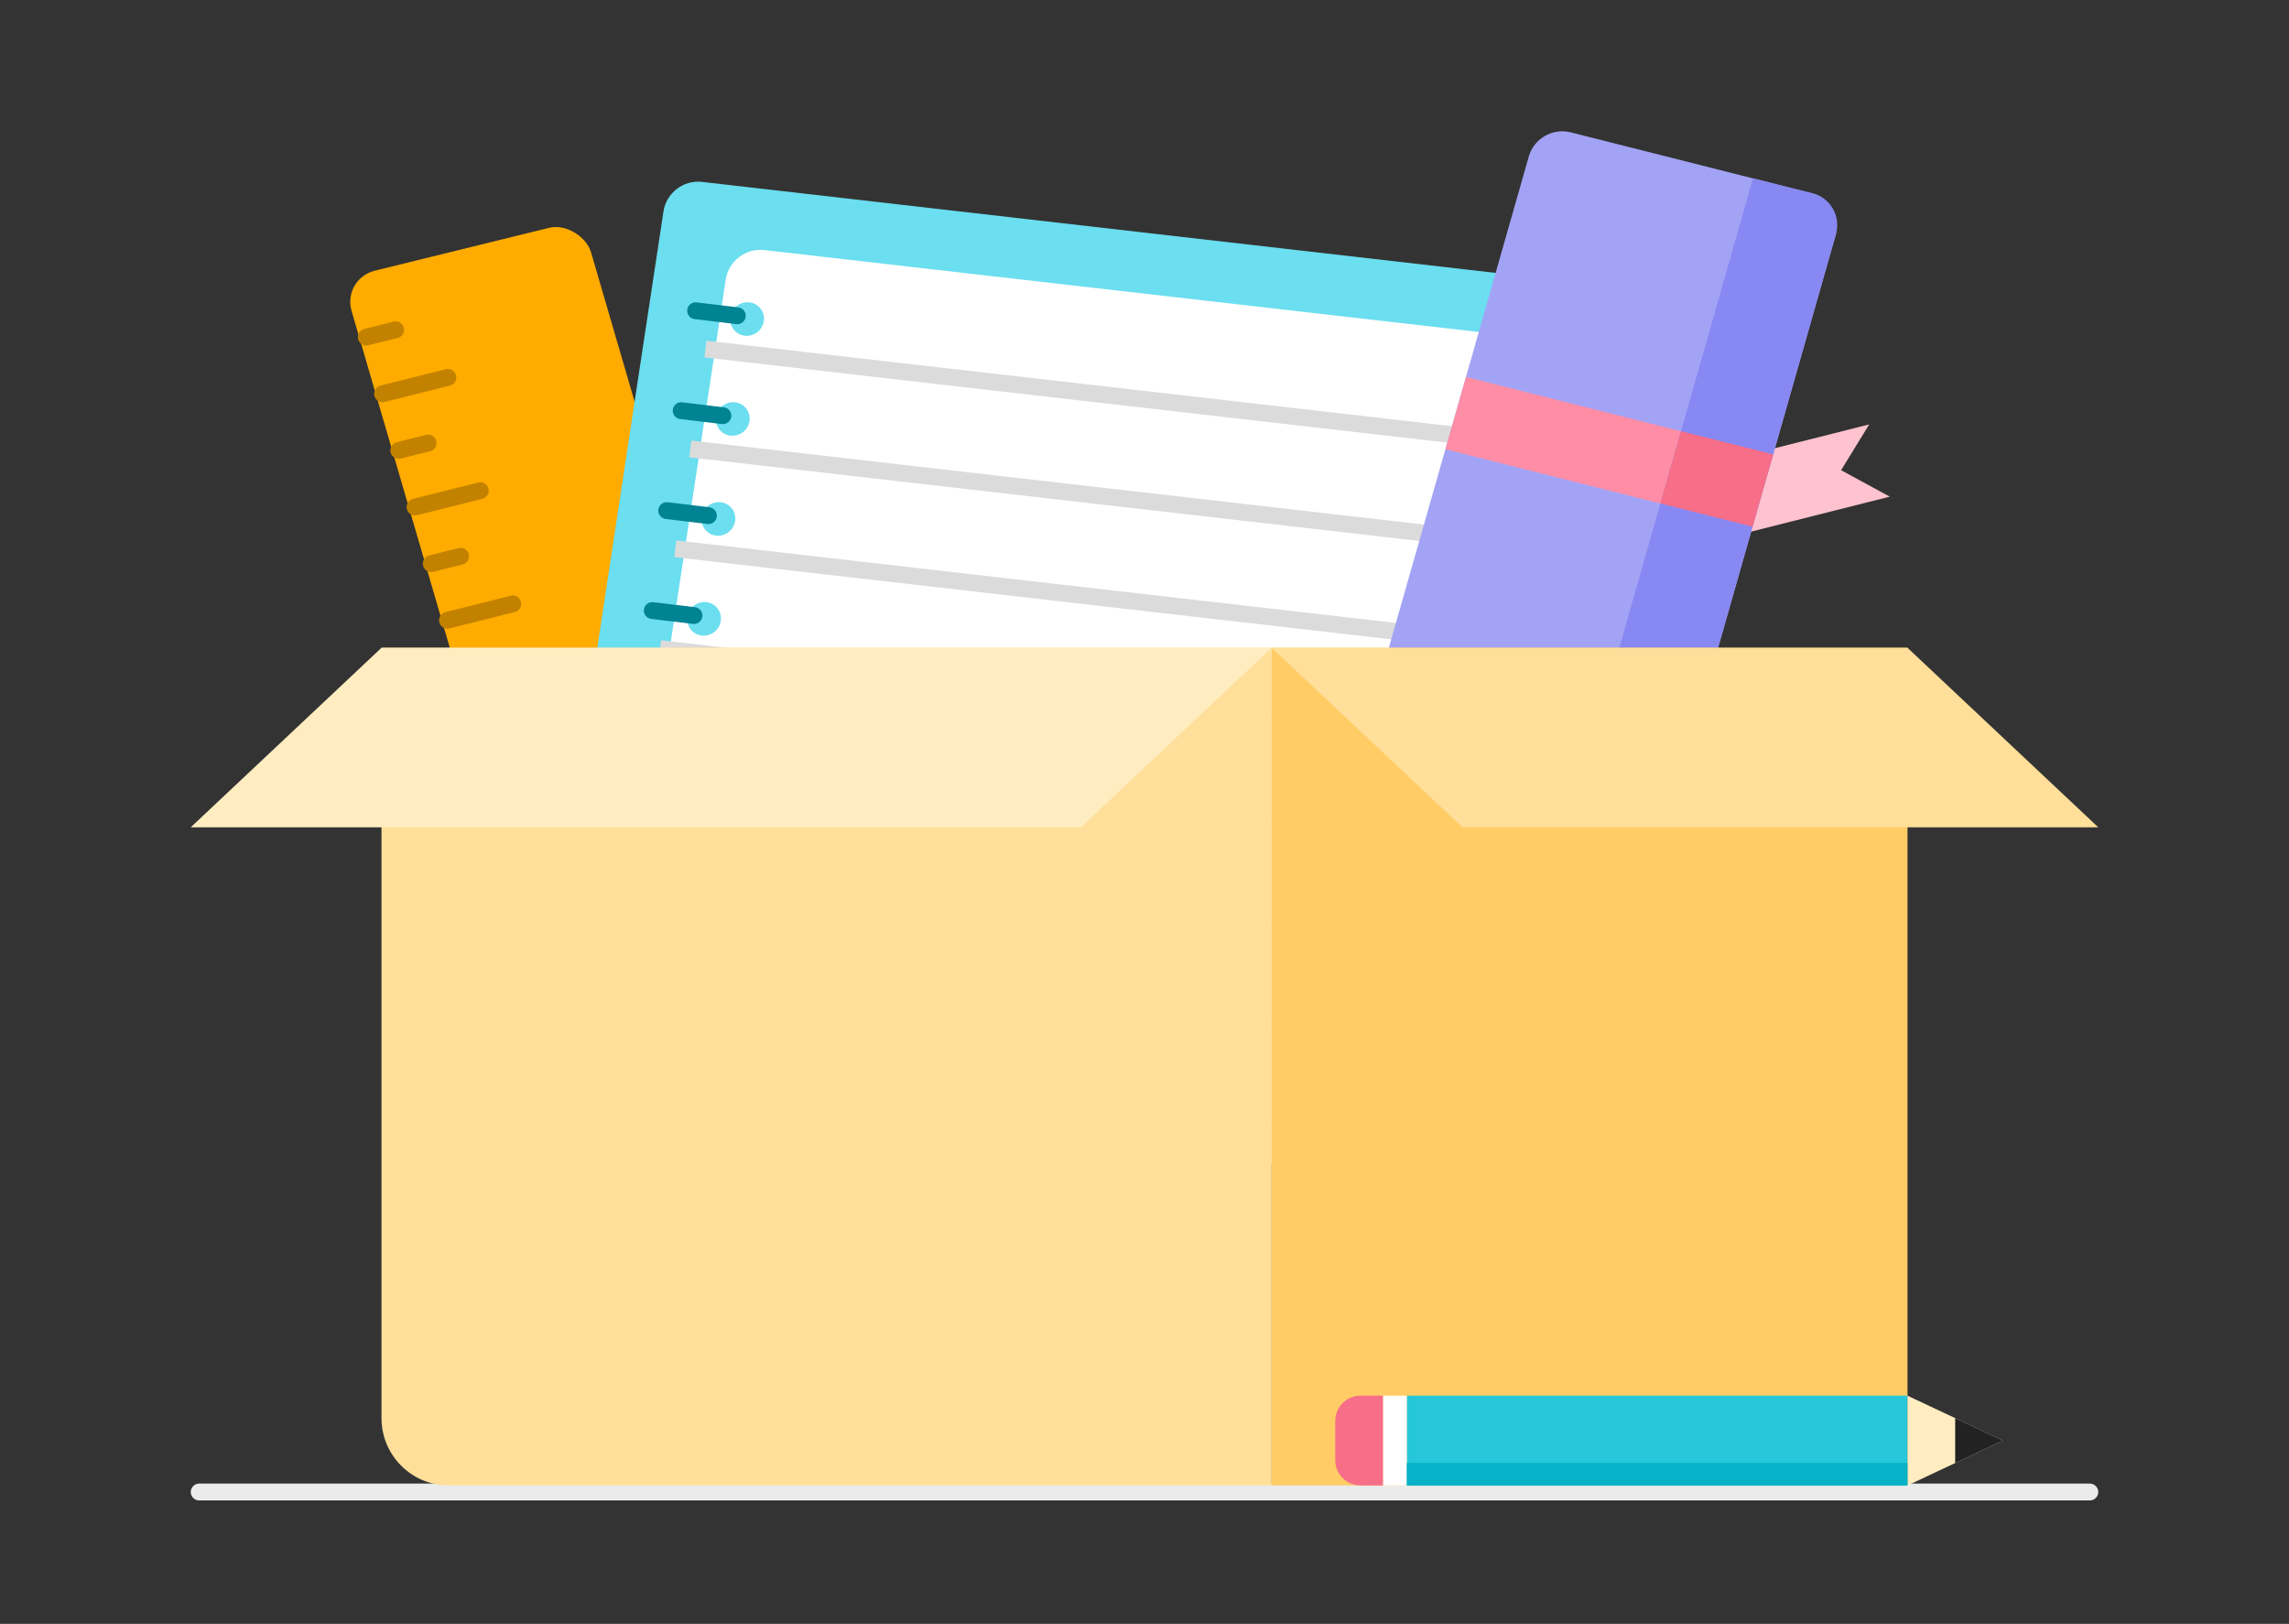 <svg width="272" height="193" viewBox="0 0 272 193" fill="none" xmlns="http://www.w3.org/2000/svg">
<rect x="0" y="0" width="272" height="193" fill="#333333" stroke="none"/>
<line x1="23.667" y1="177.323" x2="248.333" y2="177.323" stroke="#EBEBEB" stroke-width="2" stroke-linecap="round"/>
<rect width="29.297" height="100.508" rx="4" transform="matrix(0.971 -0.239 0.28 0.96 40.66 33.127)" fill="#FFAB00"/>
<path d="M66.681 120.821L70.17 119.948" stroke="#C28200" stroke-width="2" stroke-miterlimit="16" stroke-linecap="round"/>
<path d="M64.751 114.092L72.512 112.149" stroke="#C28200" stroke-width="2" stroke-miterlimit="16" stroke-linecap="round"/>
<path d="M62.822 107.363L66.311 106.489" stroke="#C28200" stroke-width="2" stroke-miterlimit="16" stroke-linecap="round"/>
<path d="M60.892 100.634L68.653 98.691" stroke="#C28200" stroke-width="2" stroke-miterlimit="16" stroke-linecap="round"/>
<path d="M58.963 93.904L62.452 93.031" stroke="#C28200" stroke-width="2" stroke-miterlimit="16" stroke-linecap="round"/>
<path d="M57.033 87.175L64.794 85.232" stroke="#C28200" stroke-width="2" stroke-miterlimit="16" stroke-linecap="round"/>
<path d="M55.104 80.446L58.593 79.572" stroke="#C28200" stroke-width="2" stroke-miterlimit="16" stroke-linecap="round"/>
<path d="M53.175 73.717L60.935 71.773" stroke="#C28200" stroke-width="2" stroke-miterlimit="16" stroke-linecap="round"/>
<path d="M51.245 66.987L54.734 66.114" stroke="#C28200" stroke-width="2" stroke-miterlimit="16" stroke-linecap="round"/>
<path d="M49.316 60.258L57.077 58.315" stroke="#C28200" stroke-width="2" stroke-miterlimit="16" stroke-linecap="round"/>
<path d="M47.386 53.529L50.876 52.655" stroke="#C28200" stroke-width="2" stroke-miterlimit="16" stroke-linecap="round"/>
<path d="M45.457 46.799L53.218 44.856" stroke="#C28200" stroke-width="2" stroke-miterlimit="16" stroke-linecap="round"/>
<path d="M43.527 40.07L47.017 39.197" stroke="#C28200" stroke-width="2" stroke-miterlimit="16" stroke-linecap="round"/>
<rect width="126.74" height="108.294" rx="4" transform="matrix(0.994 0.114 -0.15 0.989 79.441 21.161)" fill="#6BDEEF"/>
<rect width="109.758" height="100.994" rx="4" transform="matrix(0.994 0.114 -0.15 0.989 86.839 29.263)" fill="white"/>
<circle cx="2" cy="2" r="2" transform="matrix(0.993 0.12 -0.142 0.99 87.074 35.695)" fill="#6BDEEF"/>
<circle cx="2" cy="2" r="2" transform="matrix(0.993 0.12 -0.142 0.99 85.371 47.574)" fill="#6BDEEF"/>
<circle cx="2" cy="2" r="2" transform="matrix(0.993 0.12 -0.142 0.99 83.668 59.453)" fill="#6BDEEF"/>
<circle cx="2" cy="2" r="2" transform="matrix(0.993 0.12 -0.142 0.99 81.965 71.331)" fill="#6BDEEF"/>
<circle cx="2" cy="2" r="2" transform="matrix(0.993 0.12 -0.142 0.99 80.262 83.21)" fill="#6BDEEF"/>
<circle cx="2" cy="2" r="2" transform="matrix(0.993 0.12 -0.142 0.99 78.559 95.089)" fill="#6BDEEF"/>
<circle cx="2" cy="2" r="2" transform="matrix(0.993 0.12 -0.142 0.99 76.856 106.968)" fill="#6BDEEF"/>
<circle cx="2" cy="2" r="2" transform="matrix(0.993 0.12 -0.142 0.99 75.153 118.846)" fill="#6BDEEF"/>
<path d="M84.819 41.601L194.178 54.14" stroke="#DBDBDB" stroke-width="2" stroke-miterlimit="16" stroke-linecap="square"/>
<path d="M83.025 53.469L192.384 66.008" stroke="#DBDBDB" stroke-width="2" stroke-miterlimit="16" stroke-linecap="square"/>
<path d="M81.231 65.336L190.591 77.876" stroke="#DBDBDB" stroke-width="2" stroke-miterlimit="16" stroke-linecap="square"/>
<path d="M79.437 77.205L188.797 89.744" stroke="#DBDBDB" stroke-width="2" stroke-miterlimit="16" stroke-linecap="square"/>
<path d="M77.643 89.072L187.003 101.612" stroke="#DBDBDB" stroke-width="2" stroke-miterlimit="16" stroke-linecap="square"/>
<path d="M75.849 100.94L185.209 113.48" stroke="#DBDBDB" stroke-width="2" stroke-miterlimit="16" stroke-linecap="square"/>
<path d="M74.055 112.808L183.415 125.348" stroke="#DBDBDB" stroke-width="2" stroke-miterlimit="16" stroke-linecap="square"/>
<path d="M72.261 124.676L181.621 137.216" stroke="#DBDBDB" stroke-width="2" stroke-miterlimit="16" stroke-linecap="square"/>
<path d="M87.612 37.525L82.658 36.931" stroke="#008392" stroke-width="2" stroke-miterlimit="16" stroke-linecap="round"/>
<path d="M85.896 49.403L80.941 48.809" stroke="#008392" stroke-width="2" stroke-miterlimit="16" stroke-linecap="round"/>
<path d="M84.18 61.28L79.225 60.685" stroke="#008392" stroke-width="2" stroke-miterlimit="16" stroke-linecap="round"/>
<path d="M82.463 73.157L77.509 72.563" stroke="#008392" stroke-width="2" stroke-miterlimit="16" stroke-linecap="round"/>
<path d="M80.747 85.034L75.792 84.44" stroke="#008392" stroke-width="2" stroke-miterlimit="16" stroke-linecap="round"/>
<path d="M79.031 96.912L74.076 96.317" stroke="#008392" stroke-width="2" stroke-miterlimit="16" stroke-linecap="round"/>
<path d="M77.314 108.789L72.36 108.195" stroke="#008392" stroke-width="2" stroke-miterlimit="16" stroke-linecap="round"/>
<path d="M75.598 120.666L70.643 120.072" stroke="#008392" stroke-width="2" stroke-miterlimit="16" stroke-linecap="round"/>
<path d="M185.625 59.644L222.115 50.441L218.776 55.884L224.56 59.027L188.069 68.23L185.625 59.644Z" fill="#FEC3CE"/>
<rect width="37.633" height="114.268" rx="4" transform="matrix(0.97 0.245 -0.274 0.962 182.761 14.749)" fill="#A3A3F5"/>
<rect width="37.633" height="8.927" transform="matrix(0.97 0.245 -0.274 0.962 174.206 44.801)" fill="#FF8DA6"/>
<path d="M208.305 21.191L215.374 22.974C217.516 23.514 218.762 25.675 218.157 27.799L189.059 130.006C188.454 132.131 186.227 133.415 184.085 132.875L177.017 131.092L208.305 21.191Z" fill="#8888F2"/>
<rect width="11.29" height="8.927" transform="matrix(0.97 0.245 -0.274 0.962 199.75 51.242)" fill="#F76E88"/>
<path d="M45.333 76.989H151.111V176.545H53.333C48.915 176.545 45.333 172.963 45.333 168.545V76.989Z" fill="#FFDF99"/>
<path d="M45.333 76.989H151.111L128.444 98.323H22.667L45.333 76.989Z" fill="#FFEDC1"/>
<rect x="151.111" y="76.989" width="75.556" height="99.556" fill="#FFCC66"/>
<path d="M226.667 76.989H151.111L173.778 98.323H249.333L226.667 76.989Z" fill="#FFDF99"/>
<rect x="167.167" y="165.878" width="59.5" height="10.667" fill="#26C7D9"/>
<path d="M226.667 165.878V176.545L238 171.212L226.667 165.878Z" fill="#FFEDC1"/>
<path d="M232.333 173.878L238 171.212L232.333 168.545V173.878Z" fill="#222222"/>
<rect width="2.833" height="10.667" transform="matrix(-1 0 0 1 167.167 165.878)" fill="white"/>
<path d="M158.667 168.878C158.667 167.222 160.01 165.878 161.667 165.878H164.333V176.545H161.667C160.01 176.545 158.667 175.202 158.667 173.545V168.878Z" fill="#F76E88"/>
<rect x="167.167" y="173.878" width="59.5" height="2.667" fill="#05B2C7"/>
</svg>
